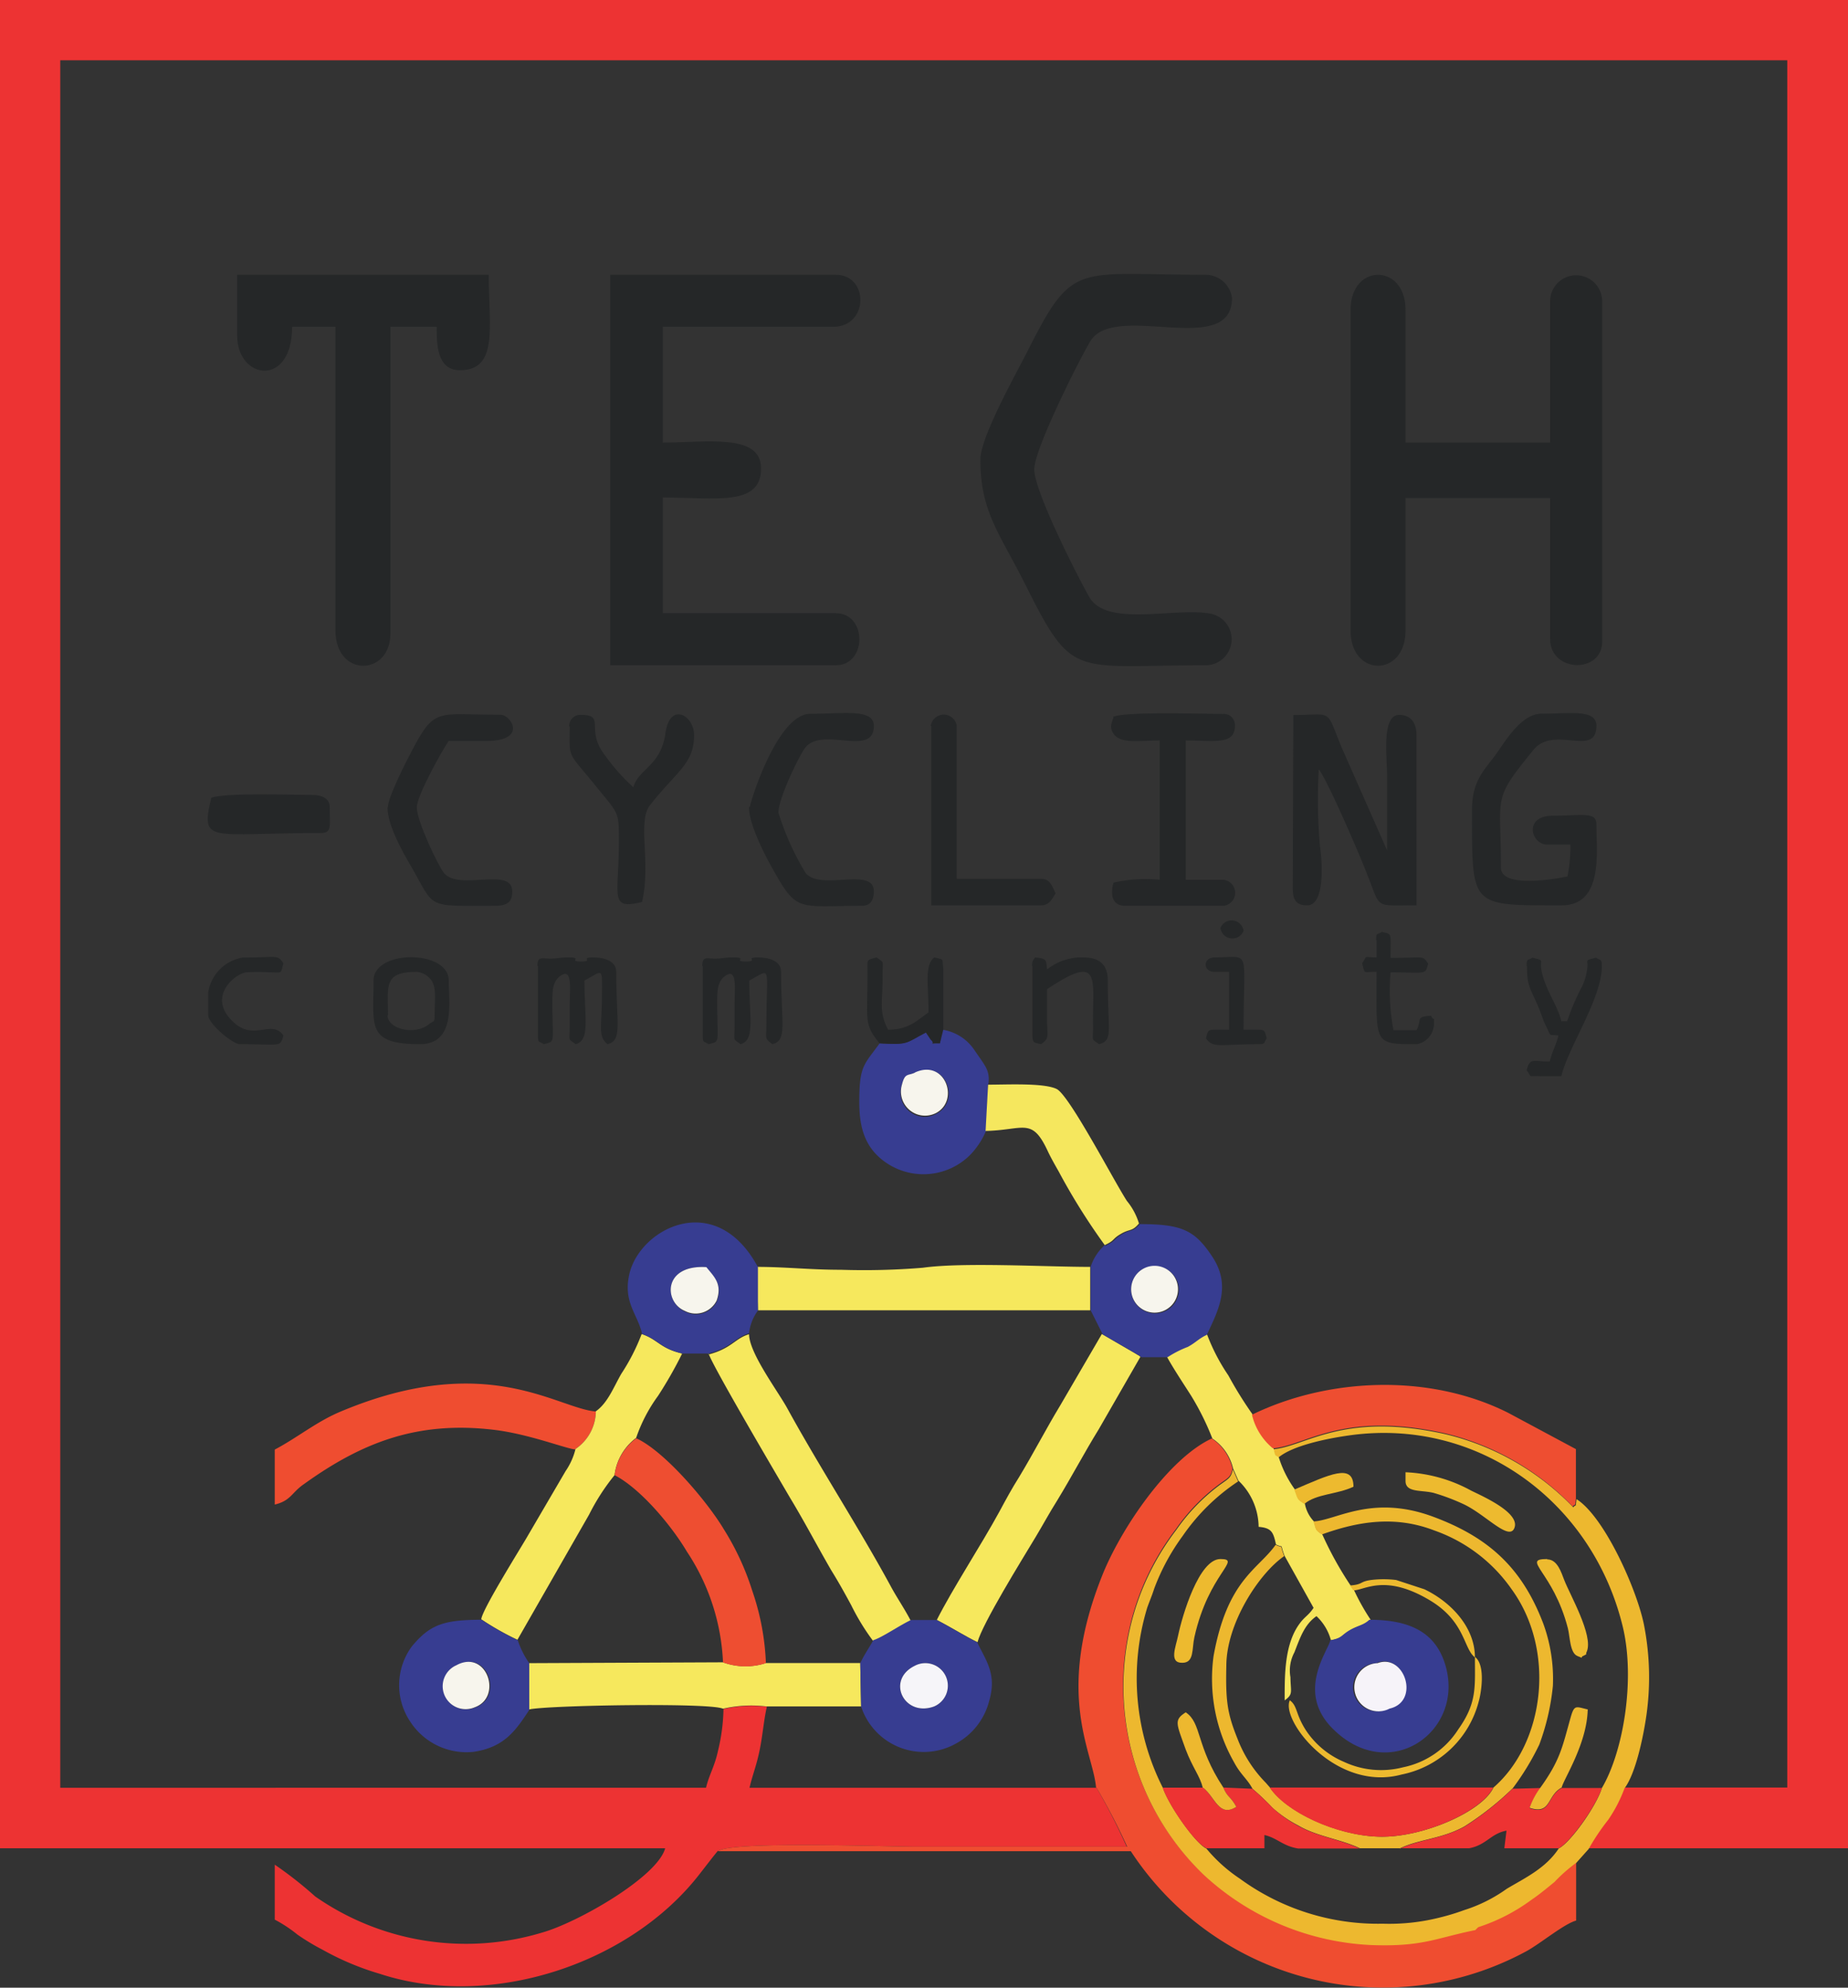 <svg xmlns="http://www.w3.org/2000/svg" viewBox="0 0 153.36 164.93"><rect x="0" y="0" width="153.36" height="164.93" fill="#333333" stroke="none"/><defs><style>.cls-1{fill:#ed3333;}.cls-1,.cls-10,.cls-11,.cls-12,.cls-13,.cls-2,.cls-3,.cls-4,.cls-5,.cls-6,.cls-7,.cls-8,.cls-9{fill-rule:evenodd;}.cls-2{fill:#252728;}.cls-3{fill:#ef4d30;}.cls-4{fill:#edb82f;}.cls-5{fill:#f6e55b;}.cls-6{fill:#f6e85d;}.cls-7{fill:#ee4e31;}.cls-8{fill:#373d91;}.cls-9{fill:#f5e75e;}.cls-10{fill:#edba2f;}.cls-11{fill:#f7f5ed;}.cls-12{fill:#f6f3f9;}.cls-13{fill:#f6f5f9;}</style></defs><g id="Layer_2" data-name="Layer 2"><g id="Layer_1-2" data-name="Layer 1"><path class="cls-1" d="M59.59,153.6c1.06-.85,13.92-.37,16.49-.37H93.5A51.27,51.27,0,0,0,91,148.34l-28.8,0c.27-1.16.58-1.81.86-3.22.24-1.21.33-2.42.58-3.51a10.47,10.47,0,0,0-3.6.19,15.62,15.62,0,0,1-.45,3.45c-.28,1.32-.74,2-1,3.09H5V5H148.32V148.32H134.76a11.76,11.76,0,0,1-1.35,2.61,18.75,18.75,0,0,0-1.63,2.43h21.58V0H0V153.36H55.2c-.64,2.38-7.28,6.18-10.23,7a21.86,21.86,0,0,1-18.81-3,32.67,32.67,0,0,0-3.36-2.64v4.56a11.32,11.32,0,0,1,1.88,1.24,18.67,18.67,0,0,0,2.09,1.26,22.86,22.86,0,0,0,4.76,2c9.14,3,20.73-.77,26.55-8.31.47-.6,1-1.3,1.51-1.92"/><path class="cls-2" d="M112.08,25.68V52.32c0,3.89,4.56,3.89,4.56,0v-11h12V53c0,2.83,4.32,2.91,4.32.24V25a2.16,2.16,0,1,0-4.32,0V36.72h-12v-11c0-3.89-4.56-3.89-4.56,0"/><path class="cls-2" d="M50.64,55.2H69.36c2.61,0,2.61-4.32,0-4.32H55v-9.6c4.32,0,8.16.77,8.16-2.4,0-2.94-4.45-2.16-8.16-2.16v-9.6H69.12c3,0,3-4.32.24-4.32H50.64Z"/><path class="cls-3" d="M91,148.34a51.27,51.27,0,0,1,2.54,4.89H76.08c-2.57,0-15.43-.48-16.49.37H93.84a25,25,0,0,0,32.8,8.32c1.17-.63,3.15-2.29,4.16-2.56v-4.88a13.11,13.11,0,0,0-1.83,1.61c-.68.55-1.22,1-1.9,1.47a15.5,15.5,0,0,1-4.43,2.28l-.24.24c-3.26.65-4.33,1.4-8.65,1.24a21.94,21.94,0,0,1-13.89-5.83,21.65,21.65,0,0,1-5.65-22.15,21.34,21.34,0,0,1,3.38-6.47,16.06,16.06,0,0,1,3.53-3.67c.81-.6,1-.59,1.16-1.35a4.1,4.1,0,0,0-1.72-2.49C97,121,93,126.83,91.44,130.8c-3.92,9.89-.72,14.55-.48,17.54"/><path class="cls-2" d="M19.68,27.84c0,3.67,4.56,4.35,4.56-.72h3.6v25.2c0,3.91,4.56,3.8,4.56.24V27.12h3.84c0,1.39,0,3.6,1.92,3.6,3.23,0,2.4-3.61,2.4-7.92H19.68Z"/><path class="cls-2" d="M81.36,38.16c0,4.35,1.61,6.09,3.84,10.56,3.85,7.7,3.92,6.48,14.88,6.48a2.16,2.16,0,0,0,.43-4.27c-2.9-.59-8.66,1.17-10.12-1.4-1.06-1.87-4.61-8.89-4.56-10.62S89.48,30,90.48,28.32c2-3.34,11.76,1.46,11.76-3.6a2.22,2.22,0,0,0-2.16-1.92c-10.82,0-11-1.22-14.8,6.32-.89,1.77-3.92,7.13-3.92,9"/><path class="cls-4" d="M105.64,120.18c.16.75.1.48.44.77,1.17-1,4-1.58,5.83-1.84,10.73-1.55,20.33,5.53,22.79,16,1,4.36,0,10.27-1.77,13.26-.45,1.49-2.62,4.54-3.57,5-1.1,1.68-2.87,2.48-4.33,3.36a12.49,12.49,0,0,1-3.52,1.76,18.4,18.4,0,0,1-2,.61,17.11,17.11,0,0,1-4.76.52,19.43,19.43,0,0,1-11.86-3.74,12.83,12.83,0,0,1-2.78-2.5c-.91-.43-3.09-3.55-3.59-5a20.12,20.12,0,0,1-1.31-15c.27-.74.35-.88.58-1.58a18,18,0,0,1,2.36-4.36,16.9,16.9,0,0,1,4.6-4.52l-.44-1c-.17.76-.35.75-1.16,1.35a16.06,16.06,0,0,0-3.53,3.67,21.34,21.34,0,0,0-3.38,6.47,21.65,21.65,0,0,0,5.65,22.15,21.94,21.94,0,0,0,13.89,5.83c4.32.16,5.39-.59,8.65-1.24l.24-.24a15.5,15.5,0,0,0,4.43-2.28c.68-.46,1.22-.92,1.9-1.47a13.11,13.11,0,0,1,1.83-1.61l1-1.12a18.75,18.75,0,0,1,1.63-2.43,11.76,11.76,0,0,0,1.35-2.61c.93-1.22,1.58-4.31,1.84-6.2a22.5,22.5,0,0,0-.21-7.31c-.55-2.87-3.26-9-5.61-10.49-.1.84,0,.34-.27.68a21.72,21.72,0,0,0-10.65-6.08c-8.45-1.87-11.5,1-14.22,1.26"/><path class="cls-2" d="M107.28,73.68c0,1.09.36,1.44,1.2,1.44,1.55,0,1.22-3.88,1.06-4.9a43.71,43.71,0,0,1-.1-6.38c.69.79,3.63,7.64,4,8.67,1.2,2.95.49,2.61,4.11,2.61V61c0-1-.45-1.68-1.44-1.68-1.48,0-1,3.55-1,5v6.24L111.33,62c-1.35-3.29-.66-2.67-4-2.67Z"/><path class="cls-5" d="M96.83,112.56c.55,1,1.29,2.11,2,3.22a22.11,22.11,0,0,1,1.78,3.58,4.1,4.1,0,0,1,1.72,2.49l.44,1a5.38,5.38,0,0,1,1.68,3.84c1.1.09,1.22.47,1.44,1.46.72.35.28-.2.71.94l2.41,4.32c-.41.62-.72.72-1.13,1.27-1.3,1.72-1.27,4.33-1.27,6.41.72-.53.5-.65.48-1.92a3.2,3.2,0,0,1,.33-2.07c.49-1.26.84-2.31,1.83-3a4.25,4.25,0,0,1,1.2,2c1-.18.79-.33,1.61-.82s1.14-.4,1.68-.89a18.39,18.39,0,0,1-1.37-2.44l-.32-.44a28.9,28.9,0,0,1-2.32-4.2c-.6-.39-.48-.41-.7-1.08a2.87,2.87,0,0,1-.74-1.45c-.6-.39-.52-.33-.83-1.19a9.27,9.27,0,0,1-1.33-2.65c-.34-.29-.28,0-.44-.77a5.13,5.13,0,0,1-1.75-2.82,32.24,32.24,0,0,1-2-3.22,16.23,16.23,0,0,1-1.78-3.43c-.69.32-.91.64-1.58,1a8.71,8.71,0,0,0-1.67.85"/><path class="cls-6" d="M77.76,134.42c1.1.57,2.42,1.39,3.36,1.84.41-1.55,3.67-6.81,4.85-8.77.64-1.07,1.11-1.95,1.77-3,1.22-2,2.27-4,3.45-5.91l3.45-6c-.26-.21,0,0-.48-.31l-2.72-1.58L88,116.59c-1.21,2-2.18,3.9-3.41,5.94-.63,1-1.09,1.85-1.66,2.91-1.51,2.77-3.87,6.36-5.2,9"/><path class="cls-3" d="M47.76,120.23a3.84,3.84,0,0,0,1.69-3.11c-3.25-.27-9.06-5.08-21.17,0-2,.83-3.6,2.17-5.48,3.16v4.56c1.33-.31,1.41-1,2.4-1.68,4.89-3.52,9.5-5.27,15.8-4.52,2.92.35,6,1.58,6.76,1.63"/><path class="cls-6" d="M58.8,112.29c.23.91,6.19,11,6.77,12,1.21,2,2.19,3.89,3.41,6,.62,1,1.08,1.83,1.66,2.9a18.88,18.88,0,0,0,1.84,3c.71-.21,2.19-1.24,3.12-1.67-.51-1-1.14-1.9-1.68-2.9-2.59-4.78-5.93-9.92-8.56-14.72-.8-1.47-3.17-4.59-3.2-6.19-1.17.34-1.44,1.18-3.36,1.68"/><path class="cls-6" d="M62.9,108.72H90.47l0-3.6c-3.74,0-10.51-.4-13.88.07a59.22,59.22,0,0,1-6.79.17c-2.62,0-4.59-.24-7-.24Z"/><path class="cls-6" d="M43.92,141.84c1.45-.34,15-.58,16.08-.06a10.47,10.47,0,0,1,3.6-.19h7.86l-.07-3.6H63.56a5.49,5.49,0,0,1-3.56-.06L43.91,138Z"/><path class="cls-6" d="M49.45,117.12a3.84,3.84,0,0,1-1.69,3.11,5.59,5.59,0,0,1-.82,1.83l-3.1,5.3c-.45.81-3.85,6.21-3.9,7a22.85,22.85,0,0,0,3,1.7l5.95-10.39A17.86,17.86,0,0,1,51,122.4a4.54,4.54,0,0,1,1.79-3.09,13.07,13.07,0,0,1,1.82-3.49,34.21,34.21,0,0,0,2-3.51c-1.85-.43-2-1.16-3.36-1.62a16.87,16.87,0,0,1-1.69,3.3c-.64,1.11-1.13,2.44-2.14,3.13"/><path class="cls-7" d="M103.89,117.36a5.13,5.13,0,0,0,1.75,2.82c2.72-.23,5.77-3.13,14.22-1.26A21.72,21.72,0,0,1,130.51,125c.31-.34.17.16.27-.68l0-4.08-5.6-3c-6.67-3.36-15.11-2.88-21.31.16"/><path class="cls-8" d="M73,86.57c-1.3,1.8-1.69,1.83-1.69,4.87,0,2,.41,3.62,1.92,4.81a5.49,5.49,0,0,0,7.28-.42,6.58,6.58,0,0,0,1.32-2L82,90a2.07,2.07,0,0,0-.28-1.6c-.18-.32-.68-1-.87-1.29a3.89,3.89,0,0,0-2.65-1.67L78,86.57c-1.16,0-.25.15-.77-.32l-.39-.58c-1.73.91-1.42,1-3.84.9m3,2.46c2.49-1.14,3.71,2.27,1.79,3.34A2,2,0,0,1,74.85,90C75.1,89.05,75.34,89.31,75.93,89Z"/><path class="cls-4" d="M109,126.24c.22.67.1.69.7,1.08,3-1.08,6.06-1.59,9.33-.33a13.09,13.09,0,0,1,6.41,4.87c3.73,5.12,2.71,12.81-1.5,16.46-.93,2-5.89,4.16-9.44,4.08s-7.79-2.08-9.11-4.08l-.34-.39a10.57,10.57,0,0,1-2.35-3.65c-.83-2.06-1-3.09-.93-6.05,0-3.53,2.72-7.68,4.8-9.11-.43-1.14,0-.59-.71-.94-1.45,2.06-4,2.86-5.15,9.23a14,14,0,0,0,1.71,8.83c.53,1,1.1,1.38,1.52,2.18A21.46,21.46,0,0,1,105.6,150a10.35,10.35,0,0,0,2.14,1.47c1.54.91,3.55,1.14,5.11,1.89h3.35c1.49-.74,3.49-.78,5.34-1.82a24.79,24.79,0,0,0,4-3.16,21.76,21.76,0,0,0,2.2-3.62,19.41,19.41,0,0,0,1.13-4.88,13.39,13.39,0,0,0-.79-5.14c-1.78-4.7-4.59-7.19-9.12-8.88-5.15-1.92-8.14.34-10,.38"/><path class="cls-8" d="M110.4,136.11c-.23.94-2.73,4.14,0,7.12,4.73,5.06,11.3.46,9.51-5.19-.81-2.54-2.82-3.64-6.27-3.64-.54.49-1,.48-1.68.89s-.59.64-1.61.82m3.92,1.86c2.26-.84,3.56,3.19,1,3.77A2,2,0,1,1,114.32,138Z"/><path class="cls-8" d="M43.92,141.84V138a7.2,7.2,0,0,1-.95-1.9,22.85,22.85,0,0,1-3-1.7c-3.17,0-4.3.41-5.8,2.22a5.43,5.43,0,0,0-.12,6.24,5.56,5.56,0,0,0,5.24,2.5c2.6-.38,3.53-1.81,4.66-3.52m-6-3.67c2.53-1.36,3.86,2.65,1.52,3.49A1.9,1.9,0,1,1,37.88,138.17Z"/><path class="cls-8" d="M91.68,103.31a4.09,4.09,0,0,0-1.17,1.81l0,3.6,1,2,2.72,1.58c.5.27.22.1.48.31h2.19a8.71,8.71,0,0,1,1.67-.85c.67-.36.89-.68,1.58-1,.93-2,2.07-4.07.44-6.51-1.44-2.17-2.5-2.68-6-2.68-.6.7-.76.41-1.5.86s-.45.52-1.34.93m3.26,1.93a1.94,1.94,0,1,1,1.75,3.47A1.94,1.94,0,1,1,94.94,105.24Z"/><path class="cls-8" d="M72.48,136.09c-.4.72-.68,1.06-1.09,1.91l.07,3.6a5.47,5.47,0,0,0,7.91,3.05,5.58,5.58,0,0,0,2.72-3.52c.65-2.22-.26-3.32-1-4.87-.94-.45-2.26-1.27-3.36-1.84H75.6c-.93.43-2.41,1.46-3.12,1.67m3.43,2.13a1.87,1.87,0,1,1,1.59,3.38C75,142.49,73.51,139.4,75.91,138.22Z"/><path class="cls-8" d="M53.28,110.69c1.37.46,1.51,1.19,3.36,1.62l2.16,0c1.92-.5,2.19-1.34,3.36-1.68a3.94,3.94,0,0,1,.74-1.89l0-3.6c-3.51-6.53-9.84-3.2-10.68.61-.52,2.37.73,3.3,1.08,5m5.34-5.55c.62.75,1.35,1.38.85,2.78a1.94,1.94,0,0,1-2.64.85C55.09,108.05,55,104.92,58.62,105.14Z"/><path class="cls-2" d="M122.16,67.2c0,8.13-.21,7.92,7.44,7.92,3.49,0,2.88-4.45,2.88-6.72,0-1.07-1.12-.72-3.6-.72s-1.83,2.4-.48,2.4h1.92a12.56,12.56,0,0,1-.24,2.64c-1,.22-5.52,1-5.52-.72,0-6.15-.77-5.52,2.7-9.78,1.7-2.09,5.22.68,5.22-2,0-1.4-2.18-1-4.56-1-1.6,0-2.89,2.1-3.6,3.12-1,1.45-2.16,2.3-2.16,4.8"/><path class="cls-7" d="M51,122.4c2.15,1.11,4.72,4.18,6,6.34a18,18,0,0,1,3,9.2,5.49,5.49,0,0,0,3.56.06,20.78,20.78,0,0,0-1.13-6,22,22,0,0,0-2.35-5.09c-1.38-2.32-4.94-6.51-7.28-7.57A4.54,4.54,0,0,0,51,122.4"/><path class="cls-2" d="M92.4,59.52c-.15.55-.33.73-.06,1.25.52,1,2.13.67,3.9.67V73a11.77,11.77,0,0,0-3.84.24c-.21.79-.25,1.92,1,1.92h8.16a1.09,1.09,0,0,0,0-2.16H98.4V61.44c2.37,0,4.08.39,4.08-1.2a.92.92,0,0,0-1-1c-1.65,0-8-.22-9.12.24"/><path class="cls-9" d="M81.79,93.84c3.18-.07,3.83-1.16,5.14,1.63.25.54.59,1.14.92,1.72a52.72,52.72,0,0,0,3.83,6.12c.89-.41.57-.48,1.34-.93s.9-.16,1.5-.86a5.39,5.39,0,0,0-1-1.87c-1.06-1.62-4.77-8.77-5.83-9.29S83.58,90,82,90Z"/><path class="cls-2" d="M62.16,67c0,1.39,1.26,3.83,1.84,4.88,2.17,3.89,2.07,3.28,7.52,3.28.78,0,1-.57,1-1.2,0-2.08-4.43,0-5.67-1.53a22.26,22.26,0,0,1-2.25-5c0-1.18,1.63-4.52,2.15-5.29,1.35-2,5.77.78,5.77-1.91,0-1.46-2.53-1-5.28-1s-5,7.42-5,7.68"/><path class="cls-2" d="M32.16,67c0,1.52,1.32,3.8,1.91,4.81,2.11,3.64,1.15,3.35,7,3.35,1.09,0,1.44-.36,1.44-1.2,0-2.08-4.43,0-5.67-1.53-.47-.58-2.25-4.29-2.25-5.43,0-1,2.12-4.75,2.64-5.52h3.13c3.44,0,2.06-2.17,1.19-2.17-5.34,0-5.46-.7-7.44,3.12-.39.74-1.92,3.71-1.92,4.56"/><path class="cls-2" d="M47.28,60.24c0,2.79-.26,2,2.08,4.88,2,2.48,2,2.13,2,4.72,0,4.52-.85,5.69,1.92,5,.76-3.26-.4-6.61.64-8C56.13,64,57.6,63.4,57.6,61c0-1.66-2-2.77-2.37-.21-.36,2.77-2.25,3-2.67,4.53a16.28,16.28,0,0,1-2.37-2.67c-1.65-2.11.11-3.33-1.95-3.33a.92.92,0,0,0-1,1"/><path class="cls-1" d="M123.92,148.32H105.37c1.32,2,5.45,4,9.11,4.08s8.51-2.12,9.44-4.08"/><path class="cls-2" d="M77.28,60.24V75.12H86.4c.68,0,.93-.55,1.2-1-.27-.52-.42-1.2-1.2-1.2h-7V60.24a1.09,1.09,0,0,0-2.16,0"/><path class="cls-1" d="M116.2,153.36h5.72c1.44-.27,1.8-1.23,3.1-1.46l-.18,1.46h4.52c.95-.49,3.12-3.54,3.57-5H129.6c-1.26.69-.86,2.28-2.66,1.68a6.07,6.07,0,0,1,.9-1.68l-2.32.06a24.79,24.79,0,0,1-4,3.16c-1.85,1-3.85,1.08-5.34,1.82"/><path class="cls-1" d="M100.08,153.36h4.85l0-1.1c1.06.24,1.53.92,2.8,1.12l5.09,0c-1.56-.75-3.57-1-5.11-1.89A10.35,10.35,0,0,1,105.6,150a21.46,21.46,0,0,0-1.68-1.58l-2.4-.1c.32.81.61.73,1.08,1.6-1.45.92-1.78-.82-2.76-1.59H96.49c.5,1.49,2.68,4.61,3.59,5"/><path class="cls-2" d="M17.52,66.24c-.89,3.83-.13,2.88,9.12,2.88.93,0,.72-.62.72-2.16,0-.74-.7-1-1.44-1-1.57,0-7.25-.21-8.4.24"/><path class="cls-2" d="M44.64,80.16v5.76c0,.68.1.44.48.72.94-.25.76,0,.72-2.88,0-1.35-.1-2.35.78-2.86s.67,1.21.66,2.38c0,.62,0,1.33,0,1.94,0,1.24-.18.92.5,1.42,1.22-.33.72-2.2.72-5.28,1.59-.84,1.48-1.23,1.45,1.43,0,2.27-.36,3.24.47,3.85,1.26-.34.72-1.61.72-6,0-.91-1-1.2-1.92-1.2-1.14,0,.11.34-1,.34s.18-.34-1-.34c-1,0-.73.1-1.62.1-.63,0-1-.22-1,.62"/><path class="cls-2" d="M58.32,80.16v5.76c0,.68.1.44.48.72.94-.25.76,0,.72-2.88,0-1.35-.1-2.35.78-2.86s.67,1.21.66,2.38c0,.62,0,1.33,0,1.94,0,1.24-.18.92.5,1.42,1.22-.33.72-2.2.72-5.28,1.89-1,1.43-1.36,1.42,3.62,0,1.25-.19,1.15.5,1.66,1.26-.34.72-1.61.72-6,0-.91-1-1.2-1.92-1.2-1.14,0,.11.34-1,.34s.18-.34-1-.34c-1,0-.73.1-1.62.1-.63,0-1-.22-1,.62"/><path class="cls-2" d="M126.72,80.16c0,1.74.28,1.79,1,3.53.22.52.29.85.54,1.37.52,1,.14.76,1.07.86-.19.81-.5,1.23-.72,2.16-1.39,0-1.64-.34-1.92.72.52.71,0,.42,1.18.5.46,0,1.2,0,1.7,0,.56-2.4,3.36-6.43,3.36-9.12,0-.68-.1-.44-.48-.72-1.13.3-.54.08-.77,1.15a4.34,4.34,0,0,1-.49,1.43,19.89,19.89,0,0,0-1.14,2.7h-.48c-.31-1.32-1.3-2.57-1.63-4.13-.23-1.07.36-.85-.77-1.15-.4.28-.48,0-.48.72"/><path class="cls-2" d="M31,81.36c0,3.76-.61,5.28,3.84,5.28,3,0,2.4-3.47,2.4-5.28,0-2.58-6.24-2.58-6.24,0m1.2,2.88c0-2.46-.39-3.6,2.4-3.6a1.71,1.71,0,0,1,1,.47c.69.65.47,1.67.47,3.13,0,.66-.1.43-.46.74C34.43,85.94,32.16,85.39,32.16,84.24Z"/><path class="cls-2" d="M85.68,80.16v5.76c0,.66.18.58.72.72.71-.52.51-.65.49-1.91,0-.88,0-1.76,0-2.65,4.65-3.11,3.73-.78,3.82,3.14,0,1.24-.18.92.5,1.42,1.19-.32.72-1.09.72-5.28,0-2-1.6-1.92-2.4-1.92a4.66,4.66,0,0,0-2.64,1c-.07-.88-.08-.89-1-1-.16.29-.24.26-.24.72"/><path class="cls-2" d="M73,86.57c2.42.15,2.11,0,3.84-.9l.39.58c.52.47-.39.27.77.32l.28-1.13,0-5.06c-.11-.92.11-.71-.74-.94-.85.62-.48,2.34-.48,4.56-1,.7-1.67,1.44-3.36,1.44-.84-1.58-.41-2.42-.46-4.58,0-1.24.18-.92-.5-1.42-.94.25-.73.16-.75,1.41,0,3.8-.33,4.1,1,5.72"/><path class="cls-2" d="M114.24,78v1.44c-1.23,0-.69-.22-1.2.48.26,1,.06.69,1.2.72,0,6-.34,6,3.36,6A1.74,1.74,0,0,0,119,85c0-.92.07-.09-.24-.72-1.32.11-.72.21-1.2,1.2h-1.92a17.68,17.68,0,0,1-.24-4.8c3,0,2.86.24,3.12-.72-.5-.72-.24-.48-3.12-.48,0-2.16.15-1.93-.72-2.16-.4.28-.48,0-.48.72"/><path class="cls-2" d="M17.28,82.32v1.92c0,.68,2,2.4,2.64,2.4,3.37,0,3.33.29,3.6-.72-1-1.42-2.49.61-4.28-1.24-2-2,.21-3.85,1.18-4a15.56,15.56,0,0,1,1.93,0c1.12,0,.92.17,1.17-.75-.52-.75-.41-.48-3.36-.48a3.48,3.48,0,0,0-2.88,2.88"/><path class="cls-2" d="M100.8,80.64H102v4.8c-1.91,0-1.69-.12-1.92.72.59.85,1.24.48,4.32.48.68,0,.44-.1.72-.48-.23-.84,0-.72-1.92-.72,0-6.92.67-6-2.4-6-1,0-1,1.2,0,1.2"/><path class="cls-10" d="M116.64,122.88c0,1,1.33.73,2.36,1a17.64,17.64,0,0,1,2.44.92c1.79.83,3.7,3,4.2,2.06.67-1.3-2.68-2.74-3.56-3.18a12.39,12.39,0,0,0-5.44-1.52Z"/><path class="cls-10" d="M122.4,137.52c0,2.53.17,3.79-1.4,6a7.1,7.1,0,0,1-4.56,3.12,7.28,7.28,0,0,1-4.91-.45,7.1,7.1,0,0,1-3.15-2.61c-.89-1.38-.68-2-1.34-2.5-.79,1.65,3.82,7.64,9.28,6.16a8.3,8.3,0,0,0,6.4-6.08c.19-.65.59-3-.32-3.68"/><path class="cls-10" d="M101.28,129.36c-1.79,0-3.17,4.71-3.51,6.34-.19.94-.79,2.3.35,2.27,1,0,.78-1.15,1-2.13,1.19-5.32,4-6.48,2.16-6.48"/><path class="cls-4" d="M127.84,148.32a6.07,6.07,0,0,0-.9,1.68c1.8.6,1.4-1,2.66-1.68.16-.7,2.1-3.62,2.16-6.48-1-.23-1.11-.43-1.43.71-.68,2.42-.85,3.48-2.49,5.77"/><path class="cls-11" d="M94.94,105.24a1.94,1.94,0,1,0,1.75,3.47,1.94,1.94,0,1,0-1.75-3.47"/><path class="cls-12" d="M114.32,138a2,2,0,1,0,1,3.77c2.55-.58,1.25-4.61-1-3.77"/><path class="cls-11" d="M58.62,105.14c-3.62-.22-3.53,2.91-1.79,3.63a1.94,1.94,0,0,0,2.64-.85c.5-1.4-.23-2-.85-2.78"/><path class="cls-11" d="M37.88,138.17a1.9,1.9,0,1,0,1.52,3.49c2.34-.84,1-4.85-1.52-3.49"/><path class="cls-11" d="M75.93,89c-.59.28-.83,0-1.08,1a2,2,0,0,0,2.87,2.33c1.92-1.07.7-4.48-1.79-3.34"/><path class="cls-13" d="M75.91,138.22c-2.4,1.18-.89,4.27,1.59,3.38a1.87,1.87,0,1,0-1.59-3.38"/><path class="cls-4" d="M99.84,148.33c1,.77,1.31,2.51,2.76,1.59-.47-.87-.76-.79-1.08-1.6-2.29-3.47-1.78-5.35-3.12-6.24-1,.64-.78.91,0,3.09.56,1.49,1.2,2.23,1.41,3.16"/><path class="cls-10" d="M128.4,129.36c-2.22,0,.48,1,1.71,5.73.18.68.16,2.07.8,2.32s.18.12.45,0c.47-.25.15,0,.33-.39.54-1.33-1.39-4.66-1.88-5.92-.24-.61-.56-1.71-1.41-1.71"/><path class="cls-10" d="M112,131.52l.32.44c.92,0,2.62-1.42,6.38.85,2.91,1.76,2.75,4,3.7,4.71,0-2.51-2-4.6-4.19-5.65l-2.35-.77a8.5,8.5,0,0,0-2.08,0c-1,.14-.61.37-1.78.46"/><path class="cls-10" d="M107.41,123.6c.31.86.23.8.83,1.19,1-.85,2.72-.78,4.08-1.43,0-2-2-1-4.91.24"/><path class="cls-2" d="M101.28,77a1,1,0,0,0,1.92.24,1,1,0,0,0-1.92-.24"/></g></g></svg>